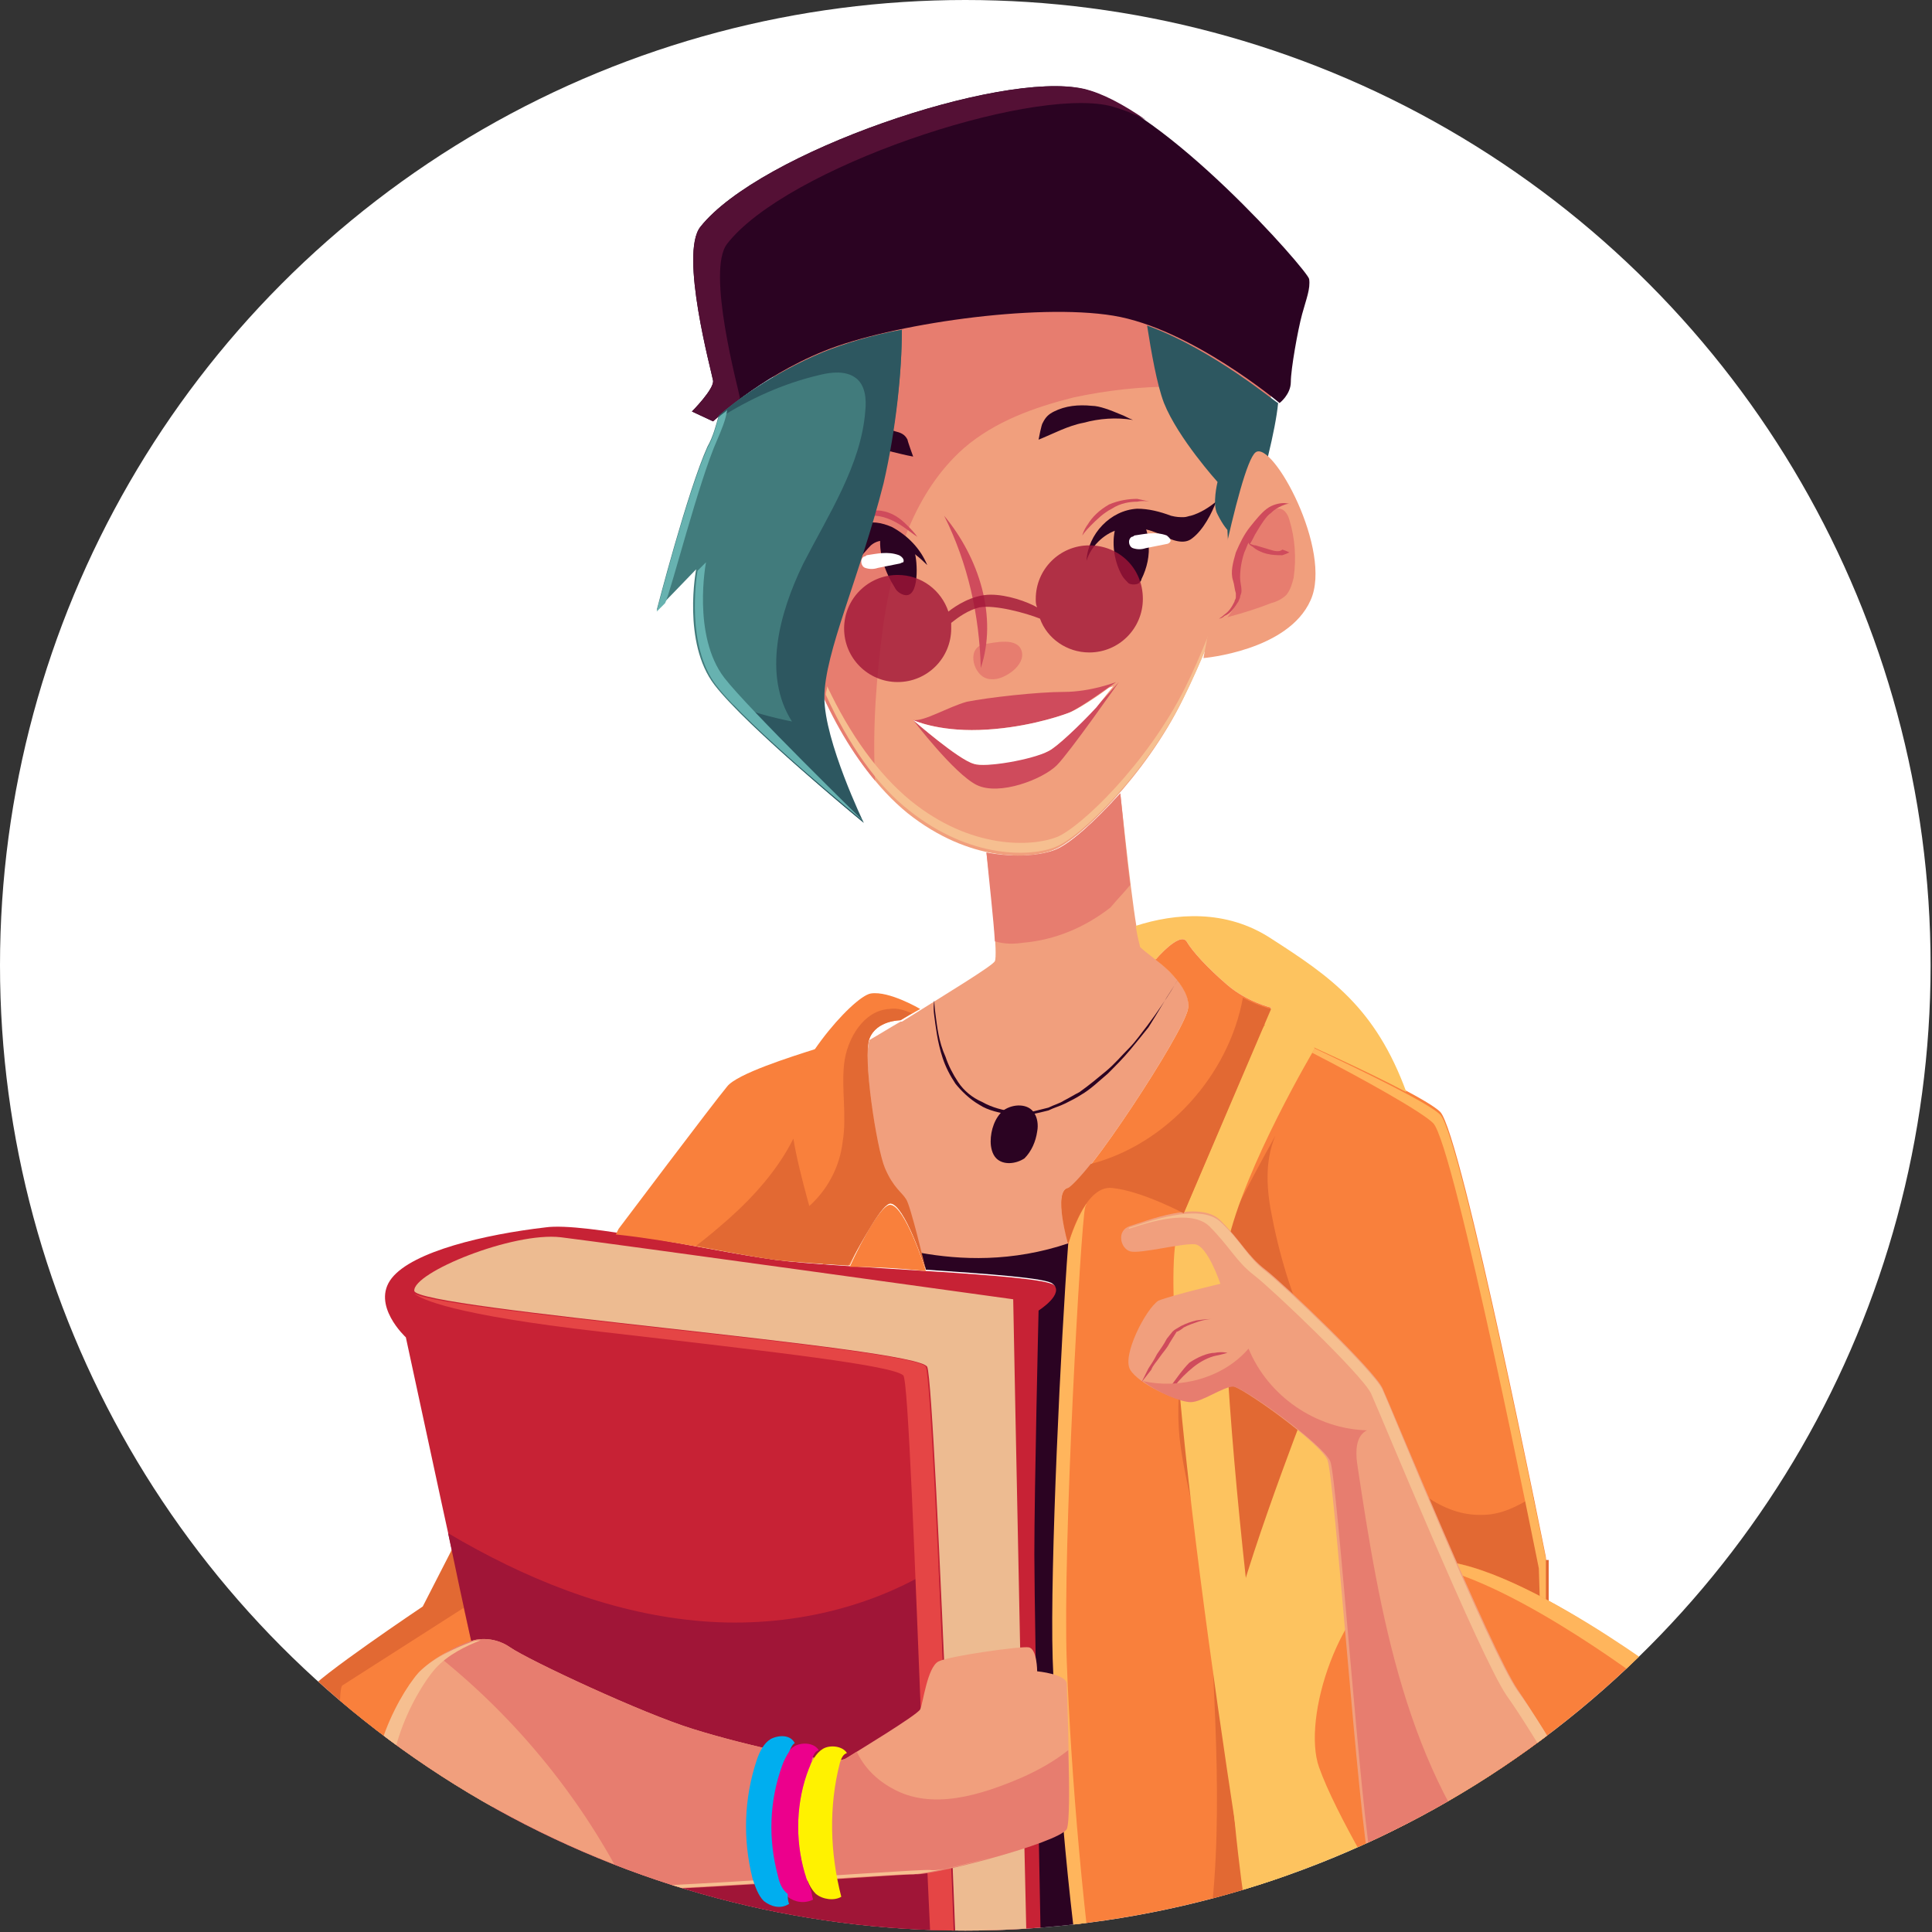 <svg version="1.1" id="Student_4" xmlns="http://www.w3.org/2000/svg" xmlns:xlink="http://www.w3.org/1999/xlink" x="0" y="0" viewBox="0 0 137.1 137.1" xml:space="preserve"><rect x="0" y="0" width="137.1" height="137.1" fill="#333333" stroke="none"/><style>.st0{fill:#fff}.st2{fill:#f19f7d}.st3{fill:#e77d6f}.st4{fill:#f9803c}.st5{fill:#e26933}.st6{fill:#fdc35f}.st7{fill:#cf4b5c}.st8{fill:#2b0322}.st10{fill:#2d5760}.st16{fill:#ffb55c}.st17{fill:#f6bf90}</style><circle class="st0" cx="68.5" cy="68.5" r="68.5"/><defs><circle id="SVGID_1_" cx="68.5" cy="68.5" r="68.5"/></defs><clipPath id="SVGID_2_"><use xlink:href="#SVGID_1_" overflow="visible"/></clipPath><g clip-path="url(#SVGID_2_)"><path class="st2" d="M57.1 18c-2.4 5.7-3 13.4-1.6 21.4 1.4 8 4.6 14.8 8.9 18.3 4.4 3.5 8.7 3.3 10.4 2.6 1.8-.7 6.5-5.3 9.1-10.6 2.7-5.4 5.6-14.2 6.2-19.7.6-5.5-3.6-19.1-12.8-21.6-9.2-2.5-17.9 4.1-20.2 9.6z"/><path class="st3" d="M90.2 28.4c-.2-6.1-4.4-17.7-12.9-20-9.2-2.5-18 4.2-20.3 9.6-2.4 5.7-3 13.4-1.6 21.4 1.1 6.5 3.5 12.2 6.7 16-.2-3.8.1-7.5.6-11.2.7-4.6 2.2-9.3 5.7-12.4 2.2-1.9 5-2.9 7.8-3.6 4.7-1 9.6-1.1 14 .2z"/><path class="st4" d="M84.3 74.4s-7.9 9.8-8.2 11-1.6 24.2-1.3 32.2c.3 8.1 1.2 18.9 2.7 27.6 1.5 8.7 4.6 15.5 4.6 15.5s2.8-.7 5.7-2.4c2.8-1.6 4.8-3.6 4.8-3.6s-3.9-16-4.6-22.2c-.7-6.3-1-12.2-.8-15.7.2-3.4 5.4-16.9 5.4-16.9l4.6 3.3 4.3 19.4 8.2 5.1v-17.2s-6-30.1-7.5-31.6-15.1-7.5-15.1-7.5l-2.8 3z"/><path class="st5" d="M109.7 110.7s-.4-1.8-.9-4.5c-1.1.7-2.3 1.3-3.6 1.3-2.9.1-5.3-2.1-7.1-4.3-3.9-4.8-6.6-10.6-7.8-16.7-.4-1.9-.6-4 .2-5.9-3.7 6.7-7.5 13.9-6.8 21.4.3 2.7 1.1 5.4 1.6 8 .5 2.9.7 5.9.8 8.9.4 8.6.7 17.5-2 25.7-.5 1.4-1.1 2.8-2.4 3.6-1.1.6-2.2.5-3.4.1 1.6 7.1 4 12.4 4 12.4s2.8-.7 5.7-2.4c2.8-1.6 4.8-3.6 4.8-3.6s-3.9-16-4.6-22.2c-.7-6.3-1-12.2-.8-15.7.2-3.4 5.4-16.9 5.4-16.9l4.6 3.3 4.3 19.4 8.2 5.1v-17z"/><path class="st6" d="M107.7 126.6l-6.2-3.8-4.3-19.4-4.6-3.3s-5.2 13.4-5.4 16.9c-.2 3.4 0 9.4.8 15.7.7 6.3 4.6 22.2 4.6 22.2s-.6.6-1.6 1.4l1.3 6.8 1.4 3.7c5.7-3.2 13.4-8.9 16-19.2.5-2-.5-10.6-2-21z"/><path class="st7" d="M64.8 51.1s1.7.8 4.7.7c3-.1 5.5-.9 6.3-1.2.8-.3 3.4-2.2 3.4-2.2s-1.8.7-3.7.7c-1.9 0-5.4.4-6.9.7-1.4.4-3 1.4-3.8 1.3z"/><path class="st7" d="M64.8 51.1s2.9 3.8 4.5 4.6c1.6.8 4.7-.4 5.7-1.4.9-.9 4.4-5.9 4.4-5.9s-3.9 4.4-5 4.9-4.5 1.2-5.3.9c-1.1-.3-4.3-3.1-4.3-3.1z"/><path class="st0" d="M74.4 53.3c.6-.3 2.2-1.8 3.4-3.1.7-.9 1.2-1.5 1.2-1.5l-.3.1c-.8.6-2.3 1.6-2.9 1.8-.8.3-3.3 1.1-6.3 1.2-3 .1-4.7-.7-4.7-.7s3.2 2.8 4.3 3.1c.8.3 4.2-.3 5.3-.9z"/><path class="st8" d="M79.5 29.4c.3.1.6.3.9.4-1.2-.2-2.4-.1-3.5.2-1.1.2-2.2.8-3.2 1.2 0 0 .2-1.1.3-1.2.2-.4.4-.6.8-.8.8-.4 1.7-.5 2.7-.4.5 0 1.3.3 2 .6zm-20.8 2.1c-.3.2-.5.3-.8.5 1.1-.3 2.4-.4 3.5-.3 1.1.1 2.3.5 3.4.7 0 0-.4-1.1-.4-1.2-.2-.4-.5-.5-.9-.6-.9-.3-1.8-.3-2.7-.1-.7.3-1.4.6-2.1 1zM84 36.7c.2 0 .4-.1.5-.1.7-.2 1.3-.6 1.8-1-.3.8-.9 2-1.7 2.6-.6.5-1.5.1-2.1-.2-1-.5-2.1-.7-3.2-.4-1 .3-1.9 1.2-2.2 2.2.1-1.9 1.7-3.6 3.6-3.7.8 0 1.6.2 2.4.5.4.1.6.1.9.1z"/><path class="st8" d="M80.4 36.5c-.2-.1-.5 0-.7.1-.4.2-.6.6-.6 1.1-.2 1 0 2.2.5 3.1.1.2.3.4.5.6.2.1.5.1.7 0 .1-.1.2-.2.2-.3.4-.8.6-1.7.5-2.6 0-.6-.3-1.8-1.1-2z"/><path class="st7" d="M76.8 38s.1-.4.4-.8c.3-.5.8-1 1.5-1.4.7-.3 1.4-.4 2-.4.5.1.9.2.9.2s-.4-.1-.9 0c-.5 0-1.2.1-1.8.5-.6.3-1.1.8-1.5 1.2-.4.4-.6.7-.6.7z"/><path class="st8" d="M59.5 40.2c.5.1 1-.1 1.4-.5.3-.3.6-.7.9-1 .7-.6 1.6-.3 2.3.1.6.3 1.2.8 1.7 1.3-.5-1.2-1.4-2.1-2.5-2.7-.7-.3-1.5-.5-2.2-.1-.5.3-.7.8-1.2 1.1-.6.5-1.6.5-2.2 0 .5.4.7 1.2 1.3 1.5.2.2.4.2.5.3z"/><path class="st8" d="M62.6 37.7c-.1.1-.1.1-.1.2-.2 1.3.3 2.7 1 3.8.1.2.3.4.6.5 1.2.4 1-2.5.8-3-.3-.8-1-1.4-1.8-1.6-.2 0-.4-.1-.5.1z"/><path class="st7" d="M60.1 37.4l.2-.2c.1-.1.2-.3.5-.5.2-.2.5-.4.9-.4.4-.1.7-.1 1.1 0 .8.2 1.3.7 1.7 1.1.4.4.6.7.6.7s-.3-.2-.7-.5c-.4-.3-1-.7-1.7-.9-.7-.2-1.4-.1-1.8.2-.2.2-.4.3-.5.4-.2.1-.3.1-.3.1z"/><path class="st8" d="M49.7 16.1c-1.5 1.9.8 10.3.9 10.9.1.6-1.5 2.2-1.5 2.2l1.5.7s3.2-3.1 7.9-5 15-3.4 20.5-2.5c5.5.9 11.8 6.2 11.8 6.2s.8-.6.8-1.5.5-3.7.8-4.8c.3-1.1.6-1.8.5-2.5-.1-.6-10.3-12.2-16.1-13.5C71 5 53.9 10.8 49.7 16.1z"/><path d="M52.5 28.2c-.1-.6-2.4-9-.9-10.9 4.2-5.4 21.3-11.1 27.1-9.8.8.2 1.6.5 2.6 1-1.6-1.1-3.1-1.9-4.4-2.2-5.9-1.3-23 4.5-27.2 9.8-1.5 1.9.8 10.3.9 10.9.1.6-1.5 2.2-1.5 2.2l1.5.7s.7-.6 1.8-1.5c.1-.1.1-.1.1-.2z" fill="#541035"/><path class="st10" d="M81.4 23.1c.3 1.9.7 4.2 1.2 5.5 1 2.5 3.8 5.6 3.8 5.6s-.4 1.6 0 2.3c.4.8.7 1.1.7 1.1l.2 3.9s3-8.9 3.4-12.9c0 .1-4.6-3.8-9.3-5.5z"/><path d="M64 23.4c-2.2.4-4.1 1-5.6 1.6-3.6 1.5-6.4 3.6-7.4 4.5-.2.7-.4 1.5-.8 2.2-1.4 3.1-3.6 11.6-3.6 11.6l2.8-2.9s-1 5.2 1.3 8.2c2.3 3 10.5 9.7 10.5 9.7s-2.8-5.8-2.8-8.9c0-3.2 2.5-8.5 4.2-15.2 1-3.8 1.4-7.9 1.4-10.8z" fill="#417b7c"/><path d="M38.7 87.1c-4.3.5-9.4 1.7-10.9 3.6-1.5 1.9 1 4.2 1 4.2s4.9 22.8 5.5 25.2c.6 2.4 1.2 20.6 1.2 20.6s-.9.6-.4 1.6c.4 1 2.8 2.7 15.1 6.3s19.2 3.9 19.4 3c.1-.9-1.3-.9-1.3-.9s1.3-1.9 2.7-2.8c1.3-.9 2.5-.6 2.5-.6s2-.6 1.3-1.2l-.7-.6s-.6-30.4-.6-35.1c0-4.6.3-17.3.3-17.3s1.9-1.2 1-1.9c-.9-.8-15.4-1.2-19.8-1.8-4.5-.6-13.5-2.7-16.3-2.3z" fill="#c72235"/><path class="st5" d="M34.4 120.1c-.2-1-1.2-5.4-2.3-10.2L30 114s-7.6 5.1-8.1 6c-.4.9-1.5 12.2 0 13.4 1.5 1.2 13.3 1.2 13.3 1.2l-.2-4.3c-.1-4.6-.3-9.1-.6-10.2z"/><path class="st4" d="M60.3 89.8c.9-2 2.3-4.4 2.9-4.4 1 .1 2.4 4.4 2.5 4.7-.1-.4-1.1-4.6-1.4-5-.3-.5-.9-.8-1.5-2.2-.6-1.4-1.6-8-1.1-9.2.5-1.3 2.2-1.3 2.2-1.3l1.4-.8s-2.2-1.3-3.5-1.1c-1.3.2-6.1 5.7-5.9 8.8.1 2.1 1.6 7.3 2.6 10.4.6 0 1.2.1 1.8.1z"/><path class="st2" d="M82.2 68.2c-.6-.5-1.1-.8-1.2-1-.4-.5-1.1-7.3-1.5-10.9-1.9 2.1-3.6 3.6-4.6 4-1 .4-2.8.6-4.9.2.4 3.1.8 7.3.6 7.7-.1.3-3.4 2.3-6.6 4.3h-.1c-.7.4-1.5.9-2.2 1.3-.5 1.3.5 7.8 1.1 9.2.6 1.4 1.2 1.7 1.5 2.2.2.3.7 2.4 1.1 3.8 2.7.5 6.4.7 10.4-.7 0-.1-1.1-3.8 0-4 1.1-.2 8.2-11 8.5-12.7.3-1.4-1.6-2.9-2.1-3.4z"/><path class="st4" d="M65.7 90.2c-.1-.4-1.5-4.6-2.5-4.7-.6-.1-2 2.4-2.9 4.4 1.7 0 3.6.1 5.4.3zM55 89.4c.9.1 2.1.2 3.6.3-.9-3.1-2.4-8.3-2.6-10.4-.1-1.4.8-3.3 2-4.9-1.9.6-5.7 1.8-6.4 2.7-1 1.2-7.7 10.1-7.7 10.1l-.2.4c3.8.4 8.4 1.4 11.3 1.8z"/><path class="st8" d="M73.5 147.2s-1.2-.3-2.5.6c-1.3.9-2.7 2.8-2.7 2.8 4.4 0 7.8-.3 10.2-.7-.4-1.5-.7-3.1-1-4.7-1.5-8.7-2.4-19.5-2.7-27.6-.2-6.5.6-22.8 1.1-29.4-4.1 1.4-7.8 1.2-10.6.7.2.6.4 1.1.4 1.2 4.5.3 8.6.6 9 1 .9.7-1 1.9-1 1.9s-.3 12.7-.3 17.3c0 4.6.6 35.1.6 35.1l.7.6c.8.6-1.2 1.2-1.2 1.2z"/><path class="st4" d="M35.3 134.3c-1.9-.7-6.4-2.5-8-4.9-2.1-3.1.8-8.8 2.4-10.6 1.1-1.2 2.7-1.9 3.8-2.2-.2-.8-.4-1.6-.6-2.5-2.8 1.8-8.3 5.3-8.6 5.5-.4.3 0 5.8 0 5.8s-2.2 14.8-.2 14.9c1.6.1 8.8-3.8 11.2-5.2.1-.3 0-.6 0-.8z"/><path d="M71.9 92.2s-28.8-4-32.1-4.4c-3.4-.4-10.5 2.5-10.4 3.8.1 1.3 35.8 4 36.4 5.4.6 1.3 2.5 53.7 2.5 53.7s1.3-1.9 2.7-2.8c1-.7 1.9-.7 2.3-.6-.1-.1-.2-.4-.2-1.2-.2-1.7-1.2-53.9-1.2-53.9z" fill="#edbb91"/><path class="st8" d="M66.3 71s0 .4.1 1.1c.1.7.2 1.8.7 2.9.2.6.5 1.2.9 1.8.4.6 1 1.1 1.7 1.4.7.4 1.5.6 2.3.7.4.1.8 0 1.2 0l1.2-.3c.4-.2.8-.3 1.1-.5.4-.2.7-.4 1.1-.6.7-.5 1.3-1 1.9-1.5.6-.5 1.1-1.1 1.6-1.6s.9-1.1 1.3-1.6c1.5-2 2.3-3.5 2.3-3.5s-.2.4-.6 1c-.4.6-.9 1.5-1.6 2.6-.4.5-.8 1-1.3 1.6-.5.6-1 1.1-1.6 1.7-.6.5-1.2 1.1-1.9 1.5-.3.2-.7.4-1.1.6-.4.2-.8.3-1.2.5-.4.1-.8.2-1.3.3h-1.3c-.8-.1-1.7-.3-2.3-.7-.7-.4-1.3-1-1.7-1.5-.4-.6-.7-1.2-.9-1.8-.4-1.2-.5-2.3-.6-3-.1-.7 0-1.1 0-1.1z"/><path class="st8" d="M73.4 79c-.4-.7-1.5-.7-2.2-.2-.6.5-.9 1.4-.9 2.2 0 .4.1.9.4 1.2.5.5 1.4.4 2 0 .5-.5.8-1.2.9-1.9.1-.5 0-1-.2-1.3z"/><path class="st6" d="M82 68.1s1.7-2 2.2-1.3c.4.7 1.5 1.9 2.9 3.1 1.4 1.2 3.1 1.6 3.1 1.6l-.5 1.2C92.5 74 97 76 99.8 77.5c-2.2-6-5.4-8.2-9.6-10.9-3.2-2.1-6.8-1.8-9.6-.9.1.8.3 1.4.3 1.5.2.2.6.5 1.1.9z"/><path class="st6" d="M89.7 72.8s1.4-1.6 2.5 0l1.1 1.6s-5 8.4-6.2 13.9c-1.2 5.5 3.3 46.4 6.2 51.9 2.9 5.6 6.9 12.1 6.9 12.1s-1.6 2.8-2.6 3c-1 .2-7.3-10.4-7.9-13.3-.6-2.9-7.8-47.1-6.2-54.3 1.5-7.1 6.2-14.9 6.2-14.9z"/><path class="st4" d="M82 68.1s1.7-2 2.2-1.3c.4.7 1.5 1.9 2.9 3.1 1.4 1.2 3.1 1.6 3.1 1.6L84 86.1s-3.1-1.6-5.1-1.8c-2-.2-3.1 4-3.1 4s-1.1-3.8 0-4c1.1-.2 8.2-11 8.5-12.7.3-1.6-2.3-3.5-2.3-3.5z"/><path d="M66.6 111.1c-5 3.2-11.3 4.5-17.3 3.9-6.2-.6-12.1-3-17.5-6.2 1.1 5.3 2.2 10.3 2.5 11.3.6 2.4 1.2 20.6 1.2 20.6s-.9.6-.4 1.6c.2.5 1 1.2 3.3 2.3 9.6-2.6 19.6-3.7 29.5-3.4-.3-8.4-.8-20.6-1.3-30.1z" fill="#a01537"/><path d="M68.2 150.7S66.3 98.3 65.7 97c-.5-1.3-34-3.9-36.3-5.2.5.4 2.7 1.5 13.2 2.7 13 1.5 20.7 2.4 21.5 3.1.7.7 1.9 52.5 3 52.8.5.2 1 .9 1.1 1.6.8 0 1.2-.2 1.3-.4.2-1-1.3-.9-1.3-.9z" fill="#e54545"/><path class="st5" d="M55 89.4c.9.1 2.1.2 3.6.3-.7-2.5-1.9-6.4-2.3-8.9-1.1 2.2-2.8 4.1-4.6 5.7-.8.7-1.5 1.3-2.3 1.9 2 .4 4.1.8 5.6 1z"/><path class="st16" d="M102.2 79.1c-.8-.8-5.1-2.9-8.9-4.7 0 0-.1.1-.2.3 3.7 1.9 7.8 4.2 8.6 5 1.5 1.5 7.5 31.6 7.5 31.6l.5 16.5v-17.2c0 .1-6-30-7.5-31.5z"/><path class="st4" d="M98.5 134.8s-3.7-6-4.9-9.4c-1.2-3.4 1.3-11.8 6.2-14.3s18.7 8.1 18.7 8.1-2.6 13.6-5.6 16.7c-3 3.1-14.4-1.1-14.4-1.1z"/><path class="st16" d="M100.1 111c5.8.1 16.8 8.5 16.8 8.5s-2.6 13.6-5.6 16.7c-.4.4-.9.7-1.5.8 1.3-.1 2.5-.4 3.2-1.1 3-3.1 5.6-16.7 5.6-16.7s-13.4-10.2-18.5-8.2z"/><path class="st2" d="M86.6 91.1s-.9-2.7-1.8-2.8c-.9-.1-3.9.7-4.6.5-.7-.2-1-1.5 0-1.8 1-.3 4.9-1.9 6.4-.4s1.9 2.5 3.2 3.5c1.3 1 7.7 7.1 8.3 8.4.6 1.3 7.7 18.6 9.6 21.4s6 9.7 6.5 11.3c.5 1.6-5 8.8-6.7 8.9-1.7.1-9.4-4.3-10.3-7.6-.8-3.3-2.5-27.7-3-28.9-.5-1.2-6.2-5.3-6.9-5.3-.7 0-2.1 1.1-3 1.1s-3.5-1.2-4.1-2.2c-.6-1 1.1-4.3 2-4.9 1-.4 4.4-1.2 4.4-1.2z"/><path class="st7" d="M81 98.1l.5-1c.2-.3.4-.6.6-1 .2-.3.5-.7.7-1.1l.4-.5c.2-.2.3-.2.6-.4.4-.2.7-.3 1.1-.4.7-.1 1.1-.1 1.1-.1s-.4 0-1 .2c-.3.1-.6.2-1 .4-.1.1-.4.3-.5.3l-.5.8c-.2.4-.5.7-.7 1-.2.3-.5.6-.6.9-.4.5-.7.9-.7.9zm1.8.9s.2-.3.4-.8c.3-.4.7-1 1.2-1.5.6-.4 1.3-.7 1.8-.7.5-.1.9 0 .9 0s-.3.1-.8.2-1.1.4-1.6.8-1 .9-1.3 1.3c-.4.4-.6.7-.6.7z"/><path class="st3" d="M108.2 134.9c-.5-.1-.9-.6-1.3-1-7.1-8.1-9-19.4-10.6-30.1-.1-.8-.1-1.9.7-2.3-3.6-.1-7-2.4-8.4-5.8-1.8 2.1-4.9 2.9-7.5 2.3 1 .8 2.7 1.5 3.4 1.5.8 0 2.3-1.1 3-1.1.7 0 6.4 4.1 6.9 5.3.5 1.2 2.2 25.7 3 28.9.8 3.3 8.6 7.7 10.3 7.6 1.7-.1 7.2-7.4 6.7-8.9-.1-.3-.3-.8-.7-1.5-.8 1.3-1.7 2.5-2.7 3.7-.8.8-1.8 1.6-2.8 1.4z"/><path class="st17" d="M114.2 131.3c-.5-1.6-4.5-8.6-6.5-11.3-2-2.8-9-20.1-9.6-21.4-.6-1.3-7-7.4-8.3-8.4-1.3-1-1.7-2.1-3.2-3.5s-5.4.1-6.4.4c0 0-.1 0-.1.1 1.5-.5 4.4-1.4 5.7-.2 1.5 1.5 1.9 2.5 3.2 3.5 1.3 1 7.7 7.1 8.3 8.4.6 1.3 7.7 18.6 9.6 21.4 2 2.8 6 9.7 6.5 11.3.4 1.4-3.8 7.3-6 8.7h.1c1.7-.2 7.2-7.4 6.7-9z"/><path class="st16" d="M75.7 117.9c-.3-8.1 1-31 1.3-32.2 0-.1.1-.2.1-.3-.8 1.2-1.3 2.9-1.3 2.9-.5 6.6-1.3 22.9-1.1 29.4.3 8.1 1.2 18.9 2.7 27.6 1.5 8.7 4.6 15.5 4.6 15.5s.3-.1.7-.2c-.7-1.6-3.2-7.7-4.4-15.1-1.4-8.7-2.3-19.6-2.6-27.6z"/><path class="st2" d="M75.7 119.5c0-.7-2.1-.9-2.1-.9s0-1.6-.6-1.7c-.5-.1-5.6.6-6.4 1s-1.1 3-1.3 3.4c-.2.4-4.5 3-5.3 3.5-.8.5-7.3-1-10.8-2.1-3.6-1.1-11.7-4.9-13-5.8-1.3-.9-2.6-.5-2.6-.5-1.1.4-2.7 1.1-3.8 2.2-1.6 1.8-4.5 7.5-2.4 10.6 1.6 2.5 6.1 4.3 8 4.9 3.3.7 28.4-1.3 29.5-1.2 1.1.1 10.1-2.2 10.7-3.2.5-.8.1-9.5.1-10.2z"/><path class="st3" d="M75.8 124.2c-1 .8-2.1 1.4-3.2 1.9-3 1.3-6.5 2.4-9.3.8-1.1-.6-2-1.5-2.5-2.6-.3.2-.6.4-.8.5-.8.5-7.3-1-10.8-2.1-3.6-1.1-11.7-4.9-13-5.8-1.3-.9-2.6-.5-2.6-.5-.7.2-1.6.6-2.4 1.2 5.6 4.5 10.2 10.2 13.4 16.6 8.5-.4 19.6-1.2 20.4-1.2 1.1.1 10.1-2.2 10.7-3.2.2-.4.2-3.1.1-5.6z"/><path class="st17" d="M66 132.7c-1.1-.1-26.2 1.9-29.5 1.2-1.9-.7-6.4-2.5-8-4.9-2.1-3.1.8-8.8 2.4-10.6.9-1 2.2-1.6 3.2-2-.4 0-.6.1-.6.1-1.1.4-2.7 1.1-3.8 2.2-1.6 1.8-4.5 7.5-2.4 10.6 1.6 2.5 6.1 4.3 8 4.9 3.3.7 28.4-1.3 29.5-1.2.5 0 3.1-.5 5.5-1.2-2 .6-3.8 1-4.3.9z"/><path d="M57.1 132.9c-.7-2.4-.6-5.1.3-7.4.2-.5.5-1.1 1-1.4.5-.3 1.4-.2 1.7.3-.3.1-.4.4-.5.7-.8 3.1-.7 6.4.1 9.5-.5.3-1.3.2-1.8-.2-.4-.4-.6-.9-.8-1.5z" fill="#fff200"/><path d="M57.1 132.9c-.7-2.4-.6-5.1.3-7.4.1-.2.1-.3.2-.5v-.1c.1-.3.2-.6.5-.7-.3-.5-1.1-.6-1.7-.3-.5.3-.8.9-1 1.4-.9 2.5-1 5.2-.3 7.8.2.6.4 1.1.8 1.5.5.4 1.2.5 1.8.2-.1-.3-.1-.6-.2-.8-.1-.3-.3-.7-.4-1.1z" fill="#ec008c"/><path d="M55.2 133.1c-.7-2.6-.6-5.3.3-7.8.1-.3.3-.7.5-1 .1-.2.2-.5.4-.6-.3-.6-1.1-.6-1.7-.3-.5.3-.8.9-1 1.5-.9 2.7-1 5.6-.3 8.4.2.6.4 1.2.8 1.6.5.4 1.2.6 1.8.2-.1-.2-.1-.5-.1-.7-.4-.3-.6-.8-.7-1.3z" fill="#00aeef"/><path class="st3" d="M80.2 62.8c-.3-2.2-.5-4.7-.7-6.5-1.9 2.1-3.6 3.6-4.6 4-1 .4-2.8.6-4.9.2.2 2.1.5 4.7.6 6.3.7.2 1.3.2 2 .1 2.3-.2 4.4-1.1 6.2-2.5.5-.6 1-1.1 1.4-1.6z"/><path class="st5" d="M84 86.1l6.2-14.5s-.9-.2-2-.8c-1 5.5-5.4 10.4-10.8 11.8-.8 1-1.4 1.6-1.6 1.7-1.1.2 0 4 0 4s1.1-4.2 3.1-4c2.1.2 5.1 1.8 5.1 1.8zm-20.8-.7c1 .1 2.4 4.4 2.5 4.7-.1-.4-1.1-4.6-1.4-5-.3-.5-.9-.8-1.5-2.2-.6-1.4-1.6-8-1.1-9.2.5-1.3 2.2-1.3 2.2-1.3l.8-.5c-.5-.2-1-.4-1.6-.3-1.8.1-3 2.1-3.2 3.9-.2 1.8.2 3.7-.1 5.5-.2 1.8-1.1 3.5-2.5 4.7.4 1.4.8 2.8 1.1 4 .6 0 1.2.1 1.8.1 1.1-1.9 2.4-4.4 3-4.4z"/><path class="st17" d="M87.3 40.9c-1 2.9-2.1 5.7-3.2 7.9-2.7 5.4-7.4 9.9-9.1 10.6-1.8.7-6.1.9-10.4-2.6-2.3-1.9-4.3-4.7-5.9-8.1 0 .2-.1.4-.1.6 1.6 3.5 3.6 6.4 5.9 8.2 4.4 3.5 8.7 3.3 10.4 2.6 1.8-.7 6.5-5.3 9.1-10.6 1.1-2.2 2.3-5.1 3.3-8v-.6z"/><path class="st2" d="M85.4 46.7s2.5-13.7 3.7-14.6c1.2-.9 5.5 7 3.9 10.5-1.6 3.6-7.6 4.1-7.6 4.1z"/><path class="st3" d="M91.5 36.9c.4 1.3.5 2.7.3 4.1-.1.4-.2.8-.5 1.2-.3.3-.7.5-1.1.6-1 .4-2 .7-3.1 1 .4-.5.8-1.1.8-1.7 0-.3-.1-.5-.2-.7-.5-1.9 1.2-3.8 2.5-5 .1-.1.2-.2.4-.3.5-.1.8.4.9.8z"/><path class="st7" d="M90.1 39c-.3-.1-.7-.2-1-.3-.2 0-.3-.1-.4-.1.2-.3.3-.6.5-.9.3-.5.6-1 1-1.3.3-.3.7-.5 1-.6.3-.1.4 0 .4 0s-.2-.1-.5-.1-.8.1-1.2.4c-.4.3-.8.8-1.2 1.3-.4.5-.7 1.1-1 1.8-.2.7-.4 1.4-.2 2 .1.3.1.6.2.9v.3c0 .1-.1.2-.1.3-.2.4-.4.7-.7.9-.2.2-.4.3-.4.3s.2 0 .4-.2c.3-.1.6-.4.9-.9.1-.1.1-.2.2-.4 0-.2.1-.2.1-.5s-.1-.6-.1-.9c0-.6.1-1.2.3-1.8.1-.2.2-.5.3-.7 0 .1.1.2.3.3.2.2.6.4 1 .5.4.1.8.1 1.1.1.3-.1.5-.2.5-.2s-.2-.1-.5-.2c-.2.2-.6.1-.9 0z"/><path class="st0" d="M83 38.5c-.1.1-.2.1-.2.1l-1.5.3c-.3.1-.6.1-.9 0-.3-.1-.4-.6-.1-.8.1 0 .2-.1.2-.1.7-.1 1.5-.3 2.3 0 .1.1.4.3.2.5zm-18.9 1.4c-.1 0-.2.1-.3.1l-1.5.3c-.3.1-.6.1-.9 0-.3-.1-.4-.6-.1-.8.1 0 .2-.1.2-.1.7-.1 1.5-.3 2.3 0 .2.1.4.3.3.5z"/><path class="st3" d="M70.5 48.2c-.2 0-.4 0-.6-.1-.9-.4-1.3-2.2 0-2.4.7-.1 2.3-.5 2.6.5.3 1-1.2 2-2 2z"/><path class="st7" d="M67 36.6c1.7 3.4 2.5 7.1 2.6 10.8 1.2-3.6-.1-7.8-2.6-10.8z"/><path d="M77.3 38.7c-2.1 0-3.8 1.7-3.8 3.8 0 .2 0 .4.1.6-.7-.4-2.1-.9-3.3-.9-1.3 0-2.5.8-3 1.2-.5-1.5-1.9-2.6-3.6-2.6-2.1 0-3.8 1.7-3.8 3.8 0 2.1 1.7 3.8 3.8 3.8 2.1 0 3.8-1.7 3.8-3.8v-.4c.5-.4 1.2-.9 2-1.1 1.1-.2 3.3.4 4.3.8.5 1.4 1.9 2.4 3.5 2.4 2.1 0 3.8-1.7 3.8-3.8 0-2.2-1.7-3.8-3.8-3.8z" opacity=".8" fill="#a01537"/><path class="st10" d="M64 23.4c-2.2.4-4.1 1-5.6 1.6-3.6 1.5-6.4 3.6-7.4 4.5v.2c2.2-1.4 4.6-2.5 7.2-3.1.8-.2 1.8-.3 2.5.2s.8 1.5.7 2.4C61.1 33 58.8 36.5 57 40c-1.7 3.5-2.9 7.9-.8 11.2-1.5-.3-2.9-.7-4.2-1.2 3.1 3.3 9.3 8.4 9.3 8.4s-2.8-5.8-2.8-8.9c0-3.2 2.5-8.5 4.2-15.2.9-3.9 1.3-8 1.3-10.9z"/><path d="M50.9 31.2c.3-.7.6-1.4.7-2.1-.2.2-.4.3-.6.5-.2.7-.4 1.5-.8 2.2-1.4 3.1-3.6 11.6-3.6 11.6l.6-.6c.4-.8 2.4-8.7 3.7-11.6zm.5 16.9c-2.3-3-1.3-8.2-1.3-8.2l-.6.6c-.1.6-.8 5.3 1.3 8.1 2.3 3 10.5 9.7 10.5 9.7s-8.2-8-9.9-10.2z" fill="#67b2b0"/></g></svg>